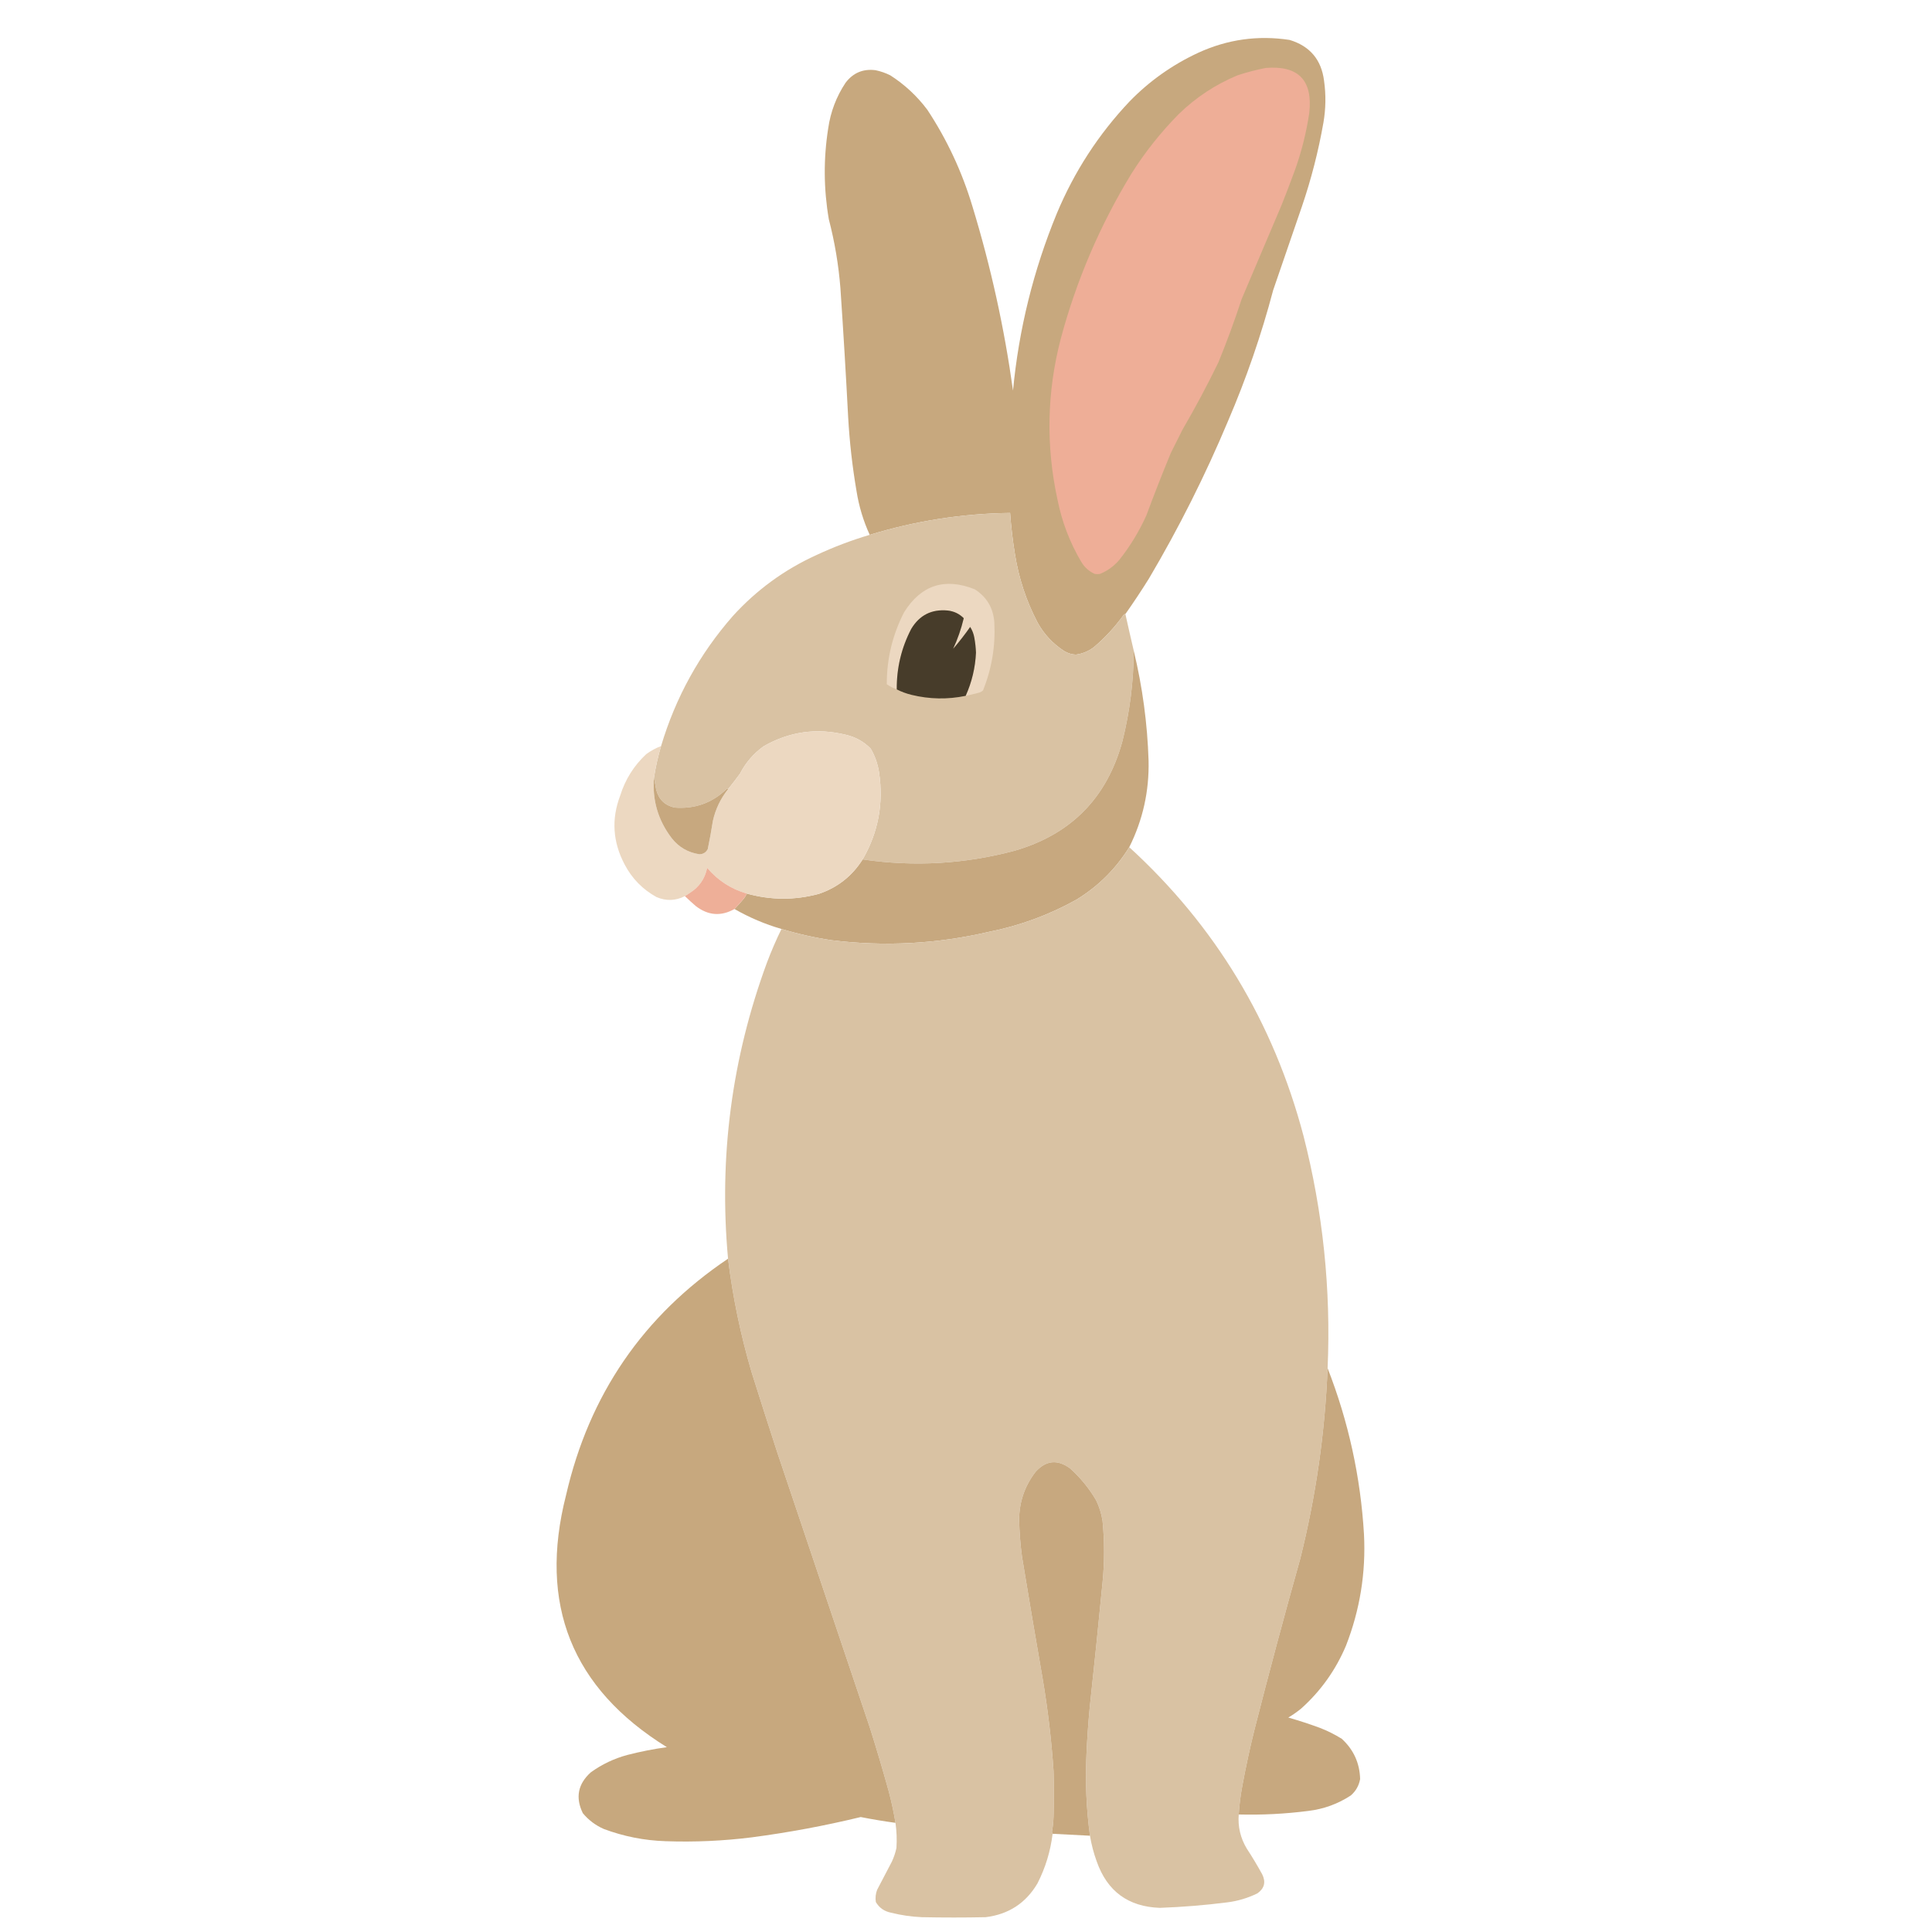 <?xml version="1.0" encoding="UTF-8"?>
<!DOCTYPE svg PUBLIC "-//W3C//DTD SVG 1.1//EN" "http://www.w3.org/Graphics/SVG/1.1/DTD/svg11.dtd">
<svg xmlns="http://www.w3.org/2000/svg" version="1.1" width="3000px" height="3000px" style="shape-rendering:geometricPrecision; text-rendering:geometricPrecision; image-rendering:optimizeQuality; fill-rule:evenodd; clip-rule:evenodd" xmlns:xlink="http://www.w3.org/1999/xlink">
<g><path style="opacity:0.997" fill="#c7a87e" d="M 1747.5,953.5 C 1746.5,953.414 1745.67,953.748 1745,954.5C 1731.6,973.238 1716.1,990.072 1698.5,1005C 1690.18,1011.32 1680.85,1015.16 1670.5,1016.5C 1664.04,1016.18 1658.04,1014.35 1652.5,1011C 1634.91,999.642 1621.08,984.809 1611,966.5C 1593.55,933.141 1581.88,897.807 1576,860.5C 1572.51,839.273 1570.01,817.94 1568.5,796.5C 1494.19,797.441 1421.52,808.774 1350.5,830.5C 1340.58,808.83 1333.75,786.163 1330,762.5C 1323.49,724.418 1319.16,686.085 1317,647.5C 1313.53,580.799 1309.53,514.133 1305,447.5C 1302.13,411.305 1296.13,375.638 1287,340.5C 1278.93,293.542 1278.6,246.542 1286,199.5C 1289.69,173.666 1298.69,149.999 1313,128.5C 1324.74,113.047 1340.24,106.547 1359.5,109C 1367.52,110.673 1375.19,113.34 1382.5,117C 1404.86,131.358 1424.03,149.191 1440,170.5C 1470.6,216.919 1493.94,266.919 1510,320.5C 1538.57,414.132 1559.57,509.465 1573,606.5C 1582.03,511.396 1604.69,419.729 1641,331.5C 1668.17,266.439 1705.84,208.439 1754,157.5C 1784.81,125.835 1820.31,100.668 1860.5,82C 1905.9,61.134 1953.23,54.467 2002.5,62C 2034.05,71.558 2051.89,92.724 2056,125.5C 2059.06,147.194 2058.73,168.861 2055,190.5C 2047.2,234.872 2036.03,278.372 2021.5,321C 2006.67,364.156 1991.84,407.322 1977,450.5C 1958.64,519.928 1935.3,587.594 1907,653.5C 1871.54,738.084 1830.54,819.75 1784,898.5C 1772.32,917.205 1760.15,935.539 1747.5,953.5 Z"/></g>
<g><path style="opacity:1" fill="#eeae97" d="M 1965.5,105.5 C 2016.23,101.395 2038.73,124.728 2033,175.5C 2028.54,205.542 2021.21,234.876 2011,263.5C 2004.28,281.944 1997.28,300.277 1990,318.5C 1969.33,367.167 1948.67,415.833 1928,464.5C 1917.18,497.617 1905.18,530.283 1892,562.5C 1874.62,598.262 1855.95,633.262 1836,667.5C 1830,679.5 1824,691.5 1818,703.5C 1804.74,735.608 1792.08,767.941 1780,800.5C 1768.76,825.333 1754.76,848.333 1738,869.5C 1729.8,879.045 1719.97,886.212 1708.5,891C 1705.5,891.667 1702.5,891.667 1699.5,891C 1690.77,886.939 1683.94,880.772 1679,872.5C 1661.17,842.36 1648.84,810.027 1642,775.5C 1623.94,692.09 1625.61,609.09 1647,526.5C 1671.38,435.421 1708.05,349.754 1757,269.5C 1778.08,236.075 1802.58,205.241 1830.5,177C 1856.96,151.261 1887.29,131.261 1921.5,117C 1936.05,112.198 1950.71,108.365 1965.5,105.5 Z"/></g>
<g><path style="opacity:0.999" fill="#d9c2a3" d="M 1747.5,953.5 C 1751.71,972.533 1756.04,991.533 1760.5,1010.5C 1760.27,1057.73 1754.44,1104.4 1743,1150.5C 1719.11,1238.72 1663.28,1295.55 1575.5,1321C 1497.78,1341.72 1419.11,1346.22 1339.5,1334.5C 1363.71,1292.61 1372.21,1247.61 1365,1199.5C 1363.04,1186.29 1358.71,1173.96 1352,1162.5C 1341.35,1151.59 1328.52,1144.42 1313.5,1141C 1268.28,1129.92 1225.62,1135.92 1185.5,1159C 1169.94,1170.3 1157.77,1184.47 1149,1201.5C 1142.97,1209.69 1136.8,1217.69 1130.5,1225.5C 1130.1,1224.47 1129.44,1224.31 1128.5,1225C 1105.9,1246.79 1078.9,1256.46 1047.5,1254C 1032.47,1250.64 1022.97,1241.47 1019,1226.5C 1017.81,1220.03 1016.65,1213.69 1015.5,1207.5C 1018.06,1190.92 1021.73,1174.58 1026.5,1158.5C 1049.14,1082.81 1086.31,1015.47 1138,956.5C 1174.72,916.108 1217.88,884.608 1267.5,862C 1294.4,849.424 1322.06,838.924 1350.5,830.5C 1421.52,808.774 1494.19,797.441 1568.5,796.5C 1570.01,817.94 1572.51,839.273 1576,860.5C 1581.88,897.807 1593.55,933.141 1611,966.5C 1621.08,984.809 1634.91,999.642 1652.5,1011C 1658.04,1014.35 1664.04,1016.18 1670.5,1016.5C 1680.85,1015.16 1690.18,1011.32 1698.5,1005C 1716.1,990.072 1731.6,973.238 1745,954.5C 1745.67,953.748 1746.5,953.414 1747.5,953.5 Z"/></g>
<g><path style="opacity:1" fill="#ecd8c1" d="M 1499.5,1080.5 C 1509.07,1059.21 1514.4,1036.88 1515.5,1013.5C 1515.19,1005.77 1514.36,998.105 1513,990.5C 1511.94,984.381 1509.77,978.714 1506.5,973.5C 1498.24,985.263 1489.41,996.596 1480,1007.5C 1487.04,992.39 1492.54,976.556 1496.5,960C 1489.71,953.105 1481.37,949.105 1471.5,948C 1446.63,945.686 1427.79,955.186 1415,976.5C 1399.69,1005.89 1392.19,1037.22 1392.5,1070.5C 1386.99,1068.5 1381.83,1065.83 1377,1062.5C 1376.89,1022.96 1385.89,985.626 1404,950.5C 1430.45,908.417 1466.95,896.584 1513.5,915C 1532.21,926.896 1542.38,944.063 1544,966.5C 1545.9,1002.93 1540.07,1038.09 1526.5,1072C 1524.29,1074.08 1521.62,1075.41 1518.5,1076C 1512.19,1077.66 1505.86,1079.16 1499.5,1080.5 Z"/></g>
<g><path style="opacity:1" fill="#473c2a" d="M 1499.5,1080.5 C 1471.37,1086.3 1443.37,1085.8 1415.5,1079C 1407.4,1077.03 1399.73,1074.19 1392.5,1070.5C 1392.19,1037.22 1399.69,1005.89 1415,976.5C 1427.79,955.186 1446.63,945.686 1471.5,948C 1481.37,949.105 1489.71,953.105 1496.5,960C 1492.54,976.556 1487.04,992.39 1480,1007.5C 1489.41,996.596 1498.24,985.263 1506.5,973.5C 1509.77,978.714 1511.94,984.381 1513,990.5C 1514.36,998.105 1515.19,1005.77 1515.5,1013.5C 1514.4,1036.88 1509.07,1059.21 1499.5,1080.5 Z"/></g>
<g><path style="opacity:0.998" fill="#c7a87f" d="M 1760.5,1010.5 C 1774.01,1066.54 1781.67,1123.37 1783.5,1181C 1784.59,1228.47 1774.59,1273.31 1753.5,1315.5C 1732.69,1349.14 1705.36,1376.31 1671.5,1397C 1628.91,1420.76 1583.58,1437.42 1535.5,1447C 1454.92,1465.76 1373.58,1470.09 1291.5,1460C 1265.05,1456.05 1239.05,1450.22 1213.5,1442.5C 1187.91,1435.08 1163.58,1424.75 1140.5,1411.5C 1145.08,1406.74 1149.58,1401.74 1154,1396.5C 1156.36,1393.78 1158.19,1390.78 1159.5,1387.5C 1196.79,1397.87 1234.12,1398.04 1271.5,1388C 1300.51,1378.15 1323.18,1360.31 1339.5,1334.5C 1419.11,1346.22 1497.78,1341.72 1575.5,1321C 1663.28,1295.55 1719.11,1238.72 1743,1150.5C 1754.44,1104.4 1760.27,1057.73 1760.5,1010.5 Z"/></g>
<g><path style="opacity:0.999" fill="#ecd8c1" d="M 1339.5,1334.5 C 1323.18,1360.31 1300.51,1378.15 1271.5,1388C 1234.12,1398.04 1196.79,1397.87 1159.5,1387.5C 1134.98,1380.33 1114.48,1366.99 1098,1347.5C 1095.33,1361.49 1088.5,1372.99 1077.5,1382C 1072.93,1385.42 1068.26,1388.59 1063.5,1391.5C 1049.09,1398.85 1034.42,1399.35 1019.5,1393C 997.948,1381.11 981.448,1364.28 970,1342.5C 951.48,1307.58 949.146,1271.91 963,1235.5C 970.839,1210.35 984.339,1188.85 1003.5,1171C 1010.59,1165.79 1018.25,1161.62 1026.5,1158.5C 1021.73,1174.58 1018.06,1190.92 1015.5,1207.5C 1012.61,1242.32 1021.77,1273.66 1043,1301.5C 1053.97,1315.49 1068.31,1323.82 1086,1326.5C 1091.94,1326.37 1096.28,1323.7 1099,1318.5C 1102.04,1303.92 1104.7,1289.25 1107,1274.5C 1111.12,1256.26 1118.96,1239.93 1130.5,1225.5C 1136.8,1217.69 1142.97,1209.69 1149,1201.5C 1157.77,1184.47 1169.94,1170.3 1185.5,1159C 1225.62,1135.92 1268.28,1129.92 1313.5,1141C 1328.52,1144.42 1341.35,1151.59 1352,1162.5C 1358.71,1173.96 1363.04,1186.29 1365,1199.5C 1372.21,1247.61 1363.71,1292.61 1339.5,1334.5 Z"/></g>
<g><path style="opacity:0.999" fill="#c7a87f" d="M 1015.5,1207.5 C 1016.65,1213.69 1017.81,1220.03 1019,1226.5C 1022.97,1241.47 1032.47,1250.64 1047.5,1254C 1078.9,1256.46 1105.9,1246.79 1128.5,1225C 1129.44,1224.31 1130.1,1224.47 1130.5,1225.5C 1118.96,1239.93 1111.12,1256.26 1107,1274.5C 1104.7,1289.25 1102.04,1303.92 1099,1318.5C 1096.28,1323.7 1091.94,1326.37 1086,1326.5C 1068.31,1323.82 1053.97,1315.49 1043,1301.5C 1021.77,1273.66 1012.61,1242.32 1015.5,1207.5 Z"/></g>
<g><path style="opacity:1" fill="#d9c2a3" d="M 1753.5,1315.5 C 1887.18,1437.74 1977.35,1587.07 2024,1763.5C 2054.33,1881.96 2066.83,2002.3 2061.5,2124.5C 2057.46,2224.64 2043.29,2323.31 2019,2420.5C 1994.24,2508.54 1970.57,2596.88 1948,2685.5C 1940.77,2714.65 1934.44,2743.98 1929,2773.5C 1926.28,2788.06 1924.44,2802.73 1923.5,2817.5C 1922,2836.51 1926.17,2854.17 1936,2870.5C 1944.5,2883.5 1952.5,2896.84 1960,2910.5C 1965.86,2922.52 1963.36,2932.35 1952.5,2940C 1937.64,2947.29 1921.97,2951.95 1905.5,2954C 1870.79,2958.41 1835.96,2961.24 1801,2962.5C 1751.95,2960.78 1719.28,2936.78 1703,2890.5C 1698.25,2877.48 1694.75,2864.15 1692.5,2850.5C 1686.89,2809.02 1685.06,2767.35 1687,2725.5C 1688.05,2701.12 1689.72,2676.79 1692,2652.5C 1699.03,2587.54 1705.7,2522.54 1712,2457.5C 1715.18,2425.49 1715.18,2393.49 1712,2361.5C 1710.27,2350.31 1706.94,2339.64 1702,2329.5C 1691.09,2310.92 1677.59,2294.42 1661.5,2280C 1641.95,2265.73 1624.12,2267.56 1608,2285.5C 1591.13,2307.45 1582.63,2332.28 1582.5,2360C 1582.92,2379.25 1584.42,2398.41 1587,2417.5C 1597.34,2480.55 1608.01,2543.55 1619,2606.5C 1627.08,2654.21 1632.75,2702.21 1636,2750.5C 1636.67,2773.83 1636.67,2797.17 1636,2820.5C 1635.69,2828.56 1634.85,2836.56 1633.5,2844.5C 1633.69,2845.58 1634.02,2846.58 1634.5,2847.5C 1631.21,2874.54 1623.38,2900.2 1611,2924.5C 1592.96,2955.13 1566.13,2972.63 1530.5,2977C 1497.5,2977.67 1464.5,2977.67 1431.5,2977C 1415.25,2976.3 1399.25,2973.97 1383.5,2970C 1373.14,2967.96 1365.31,2962.46 1360,2953.5C 1358.99,2946.98 1359.66,2940.64 1362,2934.5C 1369.65,2919.86 1377.32,2905.2 1385,2890.5C 1388.1,2883.76 1390.43,2876.76 1392,2869.5C 1392.83,2856.44 1392.33,2843.44 1390.5,2830.5C 1387.8,2814.01 1384.3,2797.68 1380,2781.5C 1370.94,2748.66 1361.27,2715.99 1351,2683.5C 1303,2540.84 1255,2398.18 1207,2255.5C 1193.46,2213.89 1180.13,2172.23 1167,2130.5C 1149.98,2072.7 1137.82,2014.04 1130.5,1954.5C 1116.03,1796.59 1136.2,1643.26 1191,1494.5C 1197.69,1476.79 1205.19,1459.46 1213.5,1442.5C 1239.05,1450.22 1265.05,1456.05 1291.5,1460C 1373.58,1470.09 1454.92,1465.76 1535.5,1447C 1583.58,1437.42 1628.91,1420.76 1671.5,1397C 1705.36,1376.31 1732.69,1349.14 1753.5,1315.5 Z"/></g>
<g><path style="opacity:0.995" fill="#eeaf98" d="M 1159.5,1387.5 C 1158.19,1390.78 1156.36,1393.78 1154,1396.5C 1149.58,1401.74 1145.08,1406.74 1140.5,1411.5C 1119.65,1423.21 1099.65,1421.71 1080.5,1407C 1074.66,1402 1069,1396.83 1063.5,1391.5C 1068.26,1388.59 1072.93,1385.42 1077.5,1382C 1088.5,1372.99 1095.33,1361.49 1098,1347.5C 1114.48,1366.99 1134.98,1380.33 1159.5,1387.5 Z"/></g>
<g><path style="opacity:0.999" fill="#c7a87e" d="M 1130.5,1954.5 C 1137.82,2014.04 1149.98,2072.7 1167,2130.5C 1180.13,2172.23 1193.46,2213.89 1207,2255.5C 1255,2398.18 1303,2540.84 1351,2683.5C 1361.27,2715.99 1370.94,2748.66 1380,2781.5C 1384.3,2797.68 1387.8,2814.01 1390.5,2830.5C 1372.42,2828.02 1354.42,2825.02 1336.5,2821.5C 1280.73,2835.02 1224.4,2845.52 1167.5,2853C 1122.99,2858.6 1078.33,2860.6 1033.5,2859C 1000.42,2857.92 968.417,2851.58 937.5,2840C 924.708,2834.36 913.875,2826.2 905,2815.5C 893.192,2791.23 897.358,2770.06 917.5,2752C 934.751,2739.54 953.751,2730.54 974.5,2725C 994.592,2719.82 1014.93,2715.82 1035.5,2713C 887.867,2621.56 835.7,2491.06 879,2321.5C 914.889,2165.54 998.722,2043.21 1130.5,1954.5 Z"/></g>
<g><path style="opacity:0.997" fill="#c7a87f" d="M 2061.5,2124.5 C 2093.89,2207.42 2112.73,2293.42 2118,2382.5C 2121.04,2442.22 2111.71,2499.89 2090,2555.5C 2074.06,2593.23 2050.89,2625.73 2020.5,2653C 2014.18,2658.16 2007.52,2662.83 2000.5,2667C 2016.98,2671.71 2033.31,2677.05 2049.5,2683C 2061.39,2687.61 2072.72,2693.28 2083.5,2700C 2101.84,2716.85 2111.34,2737.69 2112,2762.5C 2110.14,2772.72 2105.31,2781.22 2097.5,2788C 2077.46,2801.13 2055.46,2809.13 2031.5,2812C 1995.57,2816.62 1959.57,2818.45 1923.5,2817.5C 1924.44,2802.73 1926.28,2788.06 1929,2773.5C 1934.44,2743.98 1940.77,2714.65 1948,2685.5C 1970.57,2596.88 1994.24,2508.54 2019,2420.5C 2043.29,2323.31 2057.46,2224.64 2061.5,2124.5 Z"/></g>
<g><path style="opacity:0.999" fill="#c7a87f" d="M 1692.5,2850.5 C 1673.17,2849.56 1653.83,2848.56 1634.5,2847.5C 1634.02,2846.58 1633.69,2845.58 1633.5,2844.5C 1634.85,2836.56 1635.69,2828.56 1636,2820.5C 1636.67,2797.17 1636.67,2773.83 1636,2750.5C 1632.75,2702.21 1627.08,2654.21 1619,2606.5C 1608.01,2543.55 1597.34,2480.55 1587,2417.5C 1584.42,2398.41 1582.92,2379.25 1582.5,2360C 1582.63,2332.28 1591.13,2307.45 1608,2285.5C 1624.12,2267.56 1641.95,2265.73 1661.5,2280C 1677.59,2294.42 1691.09,2310.92 1702,2329.5C 1706.94,2339.64 1710.27,2350.31 1712,2361.5C 1715.18,2393.49 1715.18,2425.49 1712,2457.5C 1705.7,2522.54 1699.03,2587.54 1692,2652.5C 1689.72,2676.79 1688.05,2701.12 1687,2725.5C 1685.06,2767.35 1686.89,2809.02 1692.5,2850.5 Z"/></g>
</svg>
